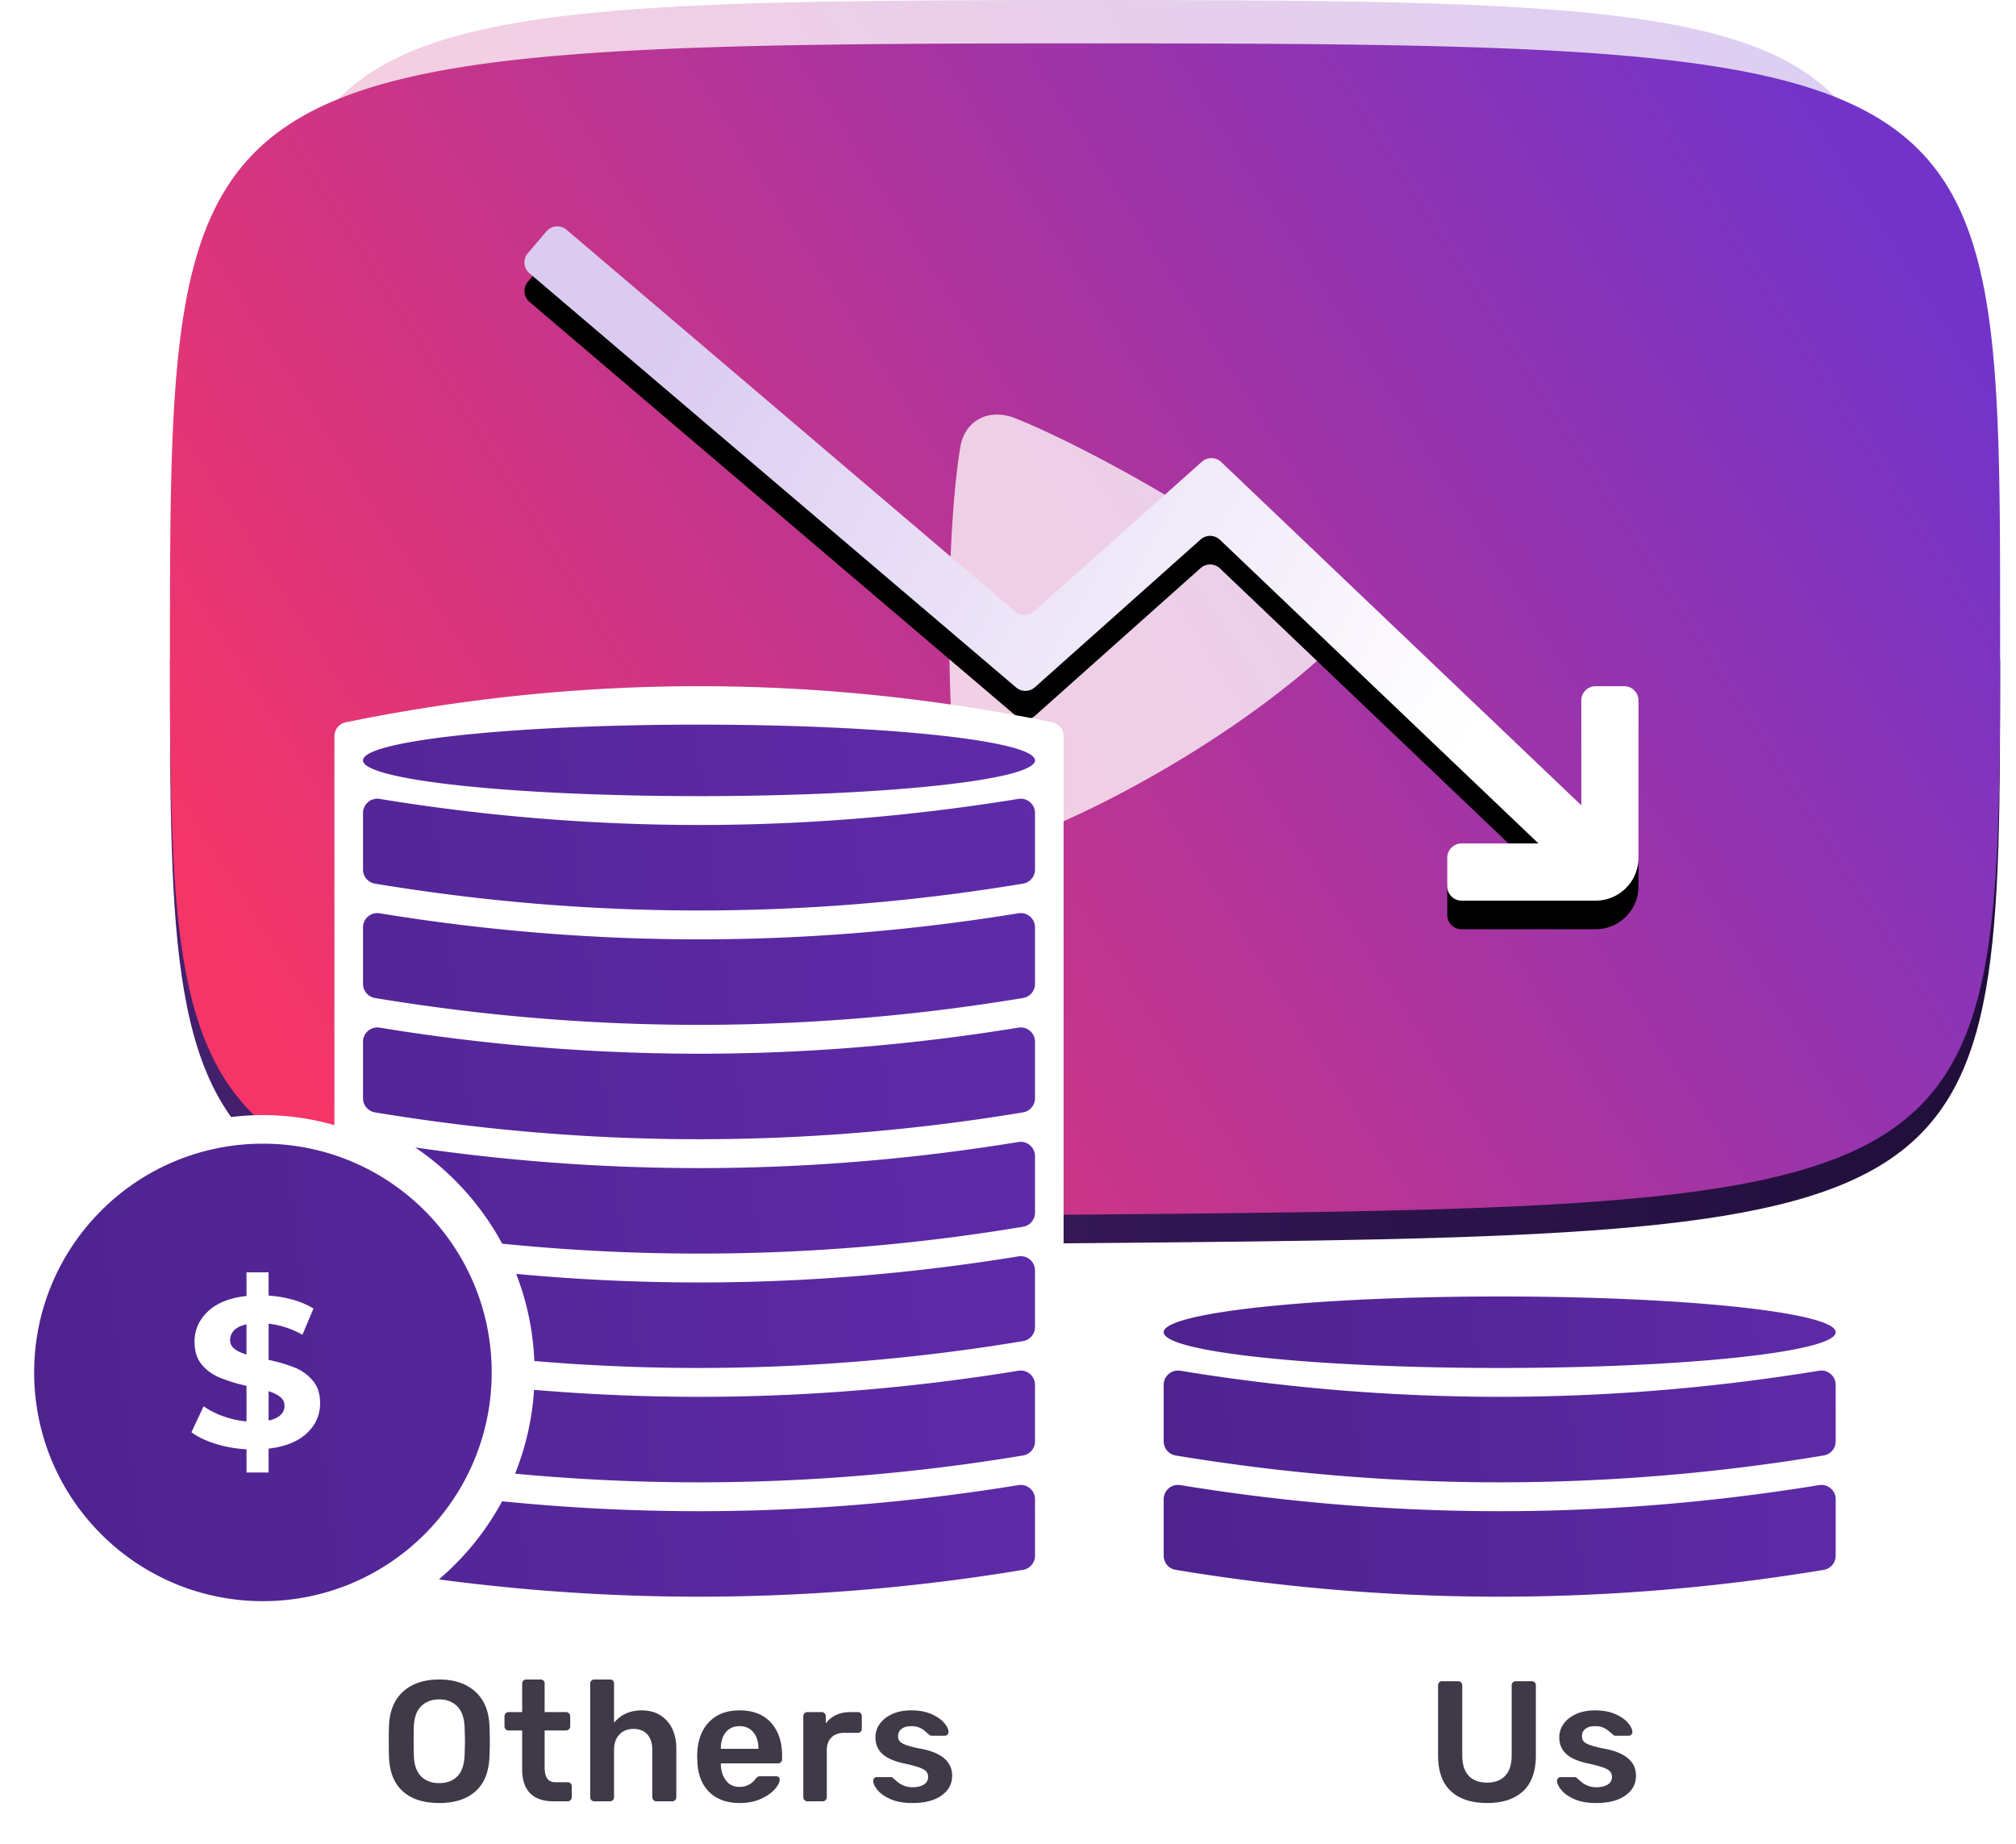 <svg width="141" height="129" xmlns="http://www.w3.org/2000/svg" xmlns:xlink="http://www.w3.org/1999/xlink">
    <defs>
        <linearGradient x1="9.289%" y1="51.821%" x2="100%" y2="55.367%" id="a">
            <stop stop-color="#43206C" offset="0%"/>
            <stop stop-color="#200E3A" offset="100%"/>
        </linearGradient>
        <linearGradient x1="100%" y1="29.297%" x2="0%" y2="70.703%" id="b">
            <stop stop-color="#7234C8" offset="0%"/>
            <stop stop-color="#F53568" offset="100%"/>
        </linearGradient>
        <linearGradient x1="100%" y1="29.48%" x2="0%" y2="70.52%" id="c">
            <stop stop-color="#7234C8" offset="0%"/>
            <stop stop-color="#F53568" offset="100%"/>
        </linearGradient>
        <linearGradient x1="88.632%" y1="63.843%" x2="6.078%" y2="36.038%" id="f">
            <stop stop-color="#FFF" offset="0%"/>
            <stop stop-color="#DBCBF1" offset="100%"/>
        </linearGradient>
        <linearGradient x1="233.28%" y1="62.66%" x2="0%" y2="88.359%" id="g">
            <stop stop-color="#7234C8" offset="0%"/>
            <stop stop-color="#4E238E" offset="100%"/>
        </linearGradient>
        <linearGradient x1="233.28%" y1="53.294%" x2="0%" y2="59.982%" id="h">
            <stop stop-color="#7234C8" offset="0%"/>
            <stop stop-color="#4E238E" offset="100%"/>
        </linearGradient>
        <filter x="-8.4%" y="-9.6%" width="117.4%" height="128.6%" filterUnits="objectBoundingBox" id="d">
            <feOffset dy="2" in="SourceAlpha" result="shadowOffsetOuter1"/>
            <feGaussianBlur stdDeviation="2" in="shadowOffsetOuter1" result="shadowBlurOuter1"/>
            <feColorMatrix values="0 0 0 0 0.11 0 0 0 0 0.035 0 0 0 0 0.216 0 0 0 0.425 0" in="shadowBlurOuter1"/>
        </filter>
        <path d="M39.237 16.073l31.38 26.71a1 1 0 001.313-.015l11.741-10.47a1 1 0 011.356.023l25.18 24.008.001-7.329a1 1 0 011-1h2a1 1 0 011 1v11a3 3 0 01-3 3h-9.374a1 1 0 01-1-1v-2a1 1 0 011-1h5.378L84.936 37.76a1 1 0 00-1.355-.022L71.992 48.073a1 1 0 01-1.313.015l-34.035-28.97a1 1 0 01-.113-1.41l1.296-1.522a1 1 0 011.41-.113z" id="e"/>
    </defs>
    <g fill="none" fill-rule="evenodd">
        <path d="M139.5 46.135c0 39.855 0 40.27-64 40.824-64 .554-64-.969-64-40.824 64 28.865 68 28.865 128 0z" fill="url(#a)" transform="translate(.389)"/>
        <path d="M75.95 0C133 0 133 1.124 133 37.091c0 35.968 0 36.342-57.5 36.842S18 73.059 18 37.09C18 1.124 18.898 0 75.95 0z" fill="url(#b)" opacity=".241" transform="translate(.389)"/>
        <path d="M139.5 44.135c0 39.855 0 40.27-64 40.824-62.72.543-63.974-.908-64-38.479v-2.345c0-39.457.98-41.073 62.614-41.101H76c63.5 0 63.5 1.245 63.5 41.1zM70.746 29.31c-1.941-.848-3.746.099-3.992 2.116 0 0-.754 4.111-.754 12.563 0 8.451.75 12.484.75 12.484.266 2.019 2.091 3.049 4.059 2.26 0 0 4.438-1.46 11.015-5.389 6.577-3.928 10.274-7.457 10.274-7.457 1.226-1.07 1.202-2.779-.072-3.794 0 0-.084-.075-.253-.217l-.197-.165c-1.107-.913-4.277-3.395-9.752-6.665a110.39 110.39 0 00-6.719-3.72l-.47-.236c-2.511-1.252-3.889-1.78-3.889-1.78z" fill="url(#c)" transform="translate(.389)"/>
        <g fill-rule="nonzero" transform="translate(.389)">
            <use fill="#000" filter="url(#d)" xlink:href="#e"/>
            <use fill="url(#f)" xlink:href="#e"/>
        </g>
        <path d="M48.889 48c8.233 0 16.467.84 24.7 2.522a1 1 0 01.8.98v59.64a1 1 0 01-.85.99A164.198 164.198 0 0148.889 114c-7.67 0-15.34-.543-23.01-1.628A17.926 17.926 0 0118.39 114c-9.941 0-18-8.059-18-18s8.059-18 18-18c1.735 0 3.413.246 5 .704V51.502a1 1 0 01.8-.98C32.422 48.841 40.656 48 48.889 48z" fill="#FFF"/>
        <path d="M18 80c8.837 0 16 7.163 16 16s-7.163 16-16 16-16-7.163-16-16 7.163-16 16-16zm53.987 24.708a1 1 0 01.013.161v3.954a1 1 0 01-.837.987 138.414 138.414 0 01-22.663 1.878c-6.065 0-12.13-.404-18.194-1.21a19.093 19.093 0 004.424-5.465c4.59.463 9.18.694 13.77.694 7.446 0 14.893-.609 22.339-1.825a1 1 0 011.148.826zm0-8a1 1 0 01.013.161v3.954a1 1 0 01-.837.987 138.414 138.414 0 01-22.663 1.878 137.3 137.3 0 01-12.864-.605 18.896 18.896 0 001.326-5.864c3.845.325 7.692.488 11.538.488 7.446 0 14.893-.609 22.339-1.825a1 1 0 011.148.826zm0-8a1 1 0 01.013.161v3.954a1 1 0 01-.837.987A138.414 138.414 0 0148.5 95.688c-3.84 0-7.678-.162-11.518-.485a18.886 18.886 0 00-1.27-6.096c4.262.4 8.525.6 12.788.6 7.446 0 14.893-.609 22.339-1.825a1 1 0 011.148.826zm0-8a1 1 0 01.013.161v3.954a1 1 0 01-.837.987 137.378 137.378 0 01-36.429 1.185 19.09 19.09 0 00-6.08-6.73A137.88 137.88 0 0048.5 81.708c7.446 0 14.893-.609 22.339-1.825a1 1 0 011.148.826zm0-8a1 1 0 01.013.161v3.954a1 1 0 01-.837.987A138.414 138.414 0 0148.5 79.688c-7.555 0-15.109-.626-22.664-1.878a1 1 0 01-.836-.987V72.87a1 1 0 011.161-.987A138.368 138.368 0 0048.5 73.707c7.446 0 14.893-.609 22.339-1.825a1 1 0 011.148.826zm0-8a1 1 0 01.013.161v3.954a1 1 0 01-.837.987A138.414 138.414 0 0148.5 71.688c-7.555 0-15.109-.626-22.664-1.878a1 1 0 01-.836-.987V64.87a1 1 0 011.161-.987A138.368 138.368 0 0048.5 65.707c7.446 0 14.893-.609 22.339-1.825a1 1 0 011.148.826zm0-8a1 1 0 01.013.161v3.954a1 1 0 01-.837.987A138.414 138.414 0 0148.5 63.688c-7.555 0-15.109-.626-22.664-1.878a1 1 0 01-.836-.987V56.87a1 1 0 011.161-.987A138.368 138.368 0 0048.5 57.707c7.446 0 14.893-.609 22.339-1.825a1 1 0 011.148.826zm-23.035-6.02c12.77.026 23.048 1.135 23.048 2.5 0 1.364-10.278 2.474-23.048 2.5H48.5c-12.979 0-23.5-1.12-23.5-2.5 0-1.365 10.278-2.474 23.048-2.5h.904z" fill="url(#g)" transform="translate(.389)"/>
        <path d="M18.786 103v-1.668c1.165-.14 2.056-.499 2.675-1.08.619-.58.928-1.278.928-2.092 0-.656-.17-1.184-.51-1.587a3.209 3.209 0 00-1.26-.908c-.5-.204-1.112-.385-1.833-.544V92.59a6.31 6.31 0 012.366.775l.773-1.832c-.825-.506-1.871-.81-3.14-.909V89H17.24v1.653c-1.175.13-2.074.49-2.698 1.08-.624.59-.936 1.298-.936 2.122 0 .666.17 1.2.51 1.601.34.403.764.708 1.269.916a11.99 11.99 0 001.855.566v2.488a6.497 6.497 0 01-1.623-.358 5.678 5.678 0 01-1.377-.7l-.85 1.817c.423.318.98.586 1.67.804.69.219 1.418.348 2.18.388V103h1.547zm-1.547-8.251c-.37-.11-.654-.243-.85-.402a.751.751 0 01-.294-.61c0-.259.093-.485.278-.678.186-.194.475-.336.866-.425v2.115zm1.547 4.617v-2.055c.36.119.636.258.827.417a.76.76 0 01.286.61.858.858 0 01-.278.64c-.186.18-.464.309-.835.388z" fill="#FFF" fill-rule="nonzero"/>
        <path d="M82 103.87a1 1 0 01.161.012 138.368 138.368 0 0022.339 1.825c7.446 0 14.893-.609 22.339-1.825a1 1 0 011.161.987v3.954a1 1 0 01-.837.987 138.414 138.414 0 01-22.663 1.878c-7.555 0-15.109-.626-22.664-1.878a1 1 0 01-.836-.987v-3.954a1 1 0 011-1zm0-8a1 1 0 01.161.012 138.368 138.368 0 0022.339 1.825c7.446 0 14.893-.609 22.339-1.825a1 1 0 011.161.987v3.954a1 1 0 01-.837.987 138.414 138.414 0 01-22.663 1.878c-7.555 0-15.109-.626-22.664-1.878a1 1 0 01-.836-.987V96.87a1 1 0 011-1zm22.952-5.182c12.77.026 23.048 1.135 23.048 2.5 0 1.38-10.521 2.5-23.5 2.5s-23.5-1.12-23.5-2.5c0-1.381 10.521-2.5 23.5-2.5z" fill="url(#h)" transform="translate(.389)"/>
        <path d="M30.719 126.12c1.088 0 1.938-.276 2.55-.828.612-.552.934-1.372.966-2.46.016-.464.024-.804.024-1.02v-.103c-.003-.222-.01-.531-.024-.929-.032-1.064-.362-1.88-.99-2.448-.628-.568-1.47-.852-2.526-.852-1.064 0-1.908.284-2.532.852-.624.568-.952 1.384-.984 2.448a32.6 32.6 0 00-.012 1.032c0 .448.004.788.012 1.02.032 1.088.352 1.908.96 2.46s1.46.828 2.556.828zm0-1.392c-.536 0-.962-.162-1.278-.486-.316-.324-.482-.814-.498-1.47-.008-.24-.012-.564-.012-.972 0-.416.004-.74.012-.972.016-.656.184-1.146.504-1.47.32-.324.744-.486 1.272-.486.52 0 .94.162 1.26.486.32.324.492.814.516 1.47.016.464.024.788.024.972v.07c-.002.181-.01.482-.024.902-.024.664-.192 1.156-.504 1.476-.312.32-.736.48-1.272.48zM39.7 126a.273.273 0 00.21-.084.289.289 0 00.078-.204v-.756a.284.284 0 00-.078-.21.284.284 0 00-.21-.078h-.84c-.272 0-.468-.088-.588-.264-.12-.176-.18-.436-.18-.78v-2.58h1.5c.08 0 .148-.028.204-.084a.278.278 0 00.084-.204v-.708a.278.278 0 00-.084-.204.278.278 0 00-.204-.084h-1.5v-1.992a.284.284 0 00-.078-.21.284.284 0 00-.21-.078h-.996a.289.289 0 00-.204.078.273.273 0 00-.084.21v1.992h-.948a.278.278 0 00-.204.084.278.278 0 00-.084.204v.708c0 .08.028.148.084.204a.278.278 0 00.204.084h.948v2.712c0 .736.184 1.294.552 1.674.368.38.916.57 1.644.57h.984zm2.958 0a.273.273 0 00.21-.084.289.289 0 00.078-.204v-3.3c0-.456.124-.816.372-1.08.248-.264.576-.396.984-.396.424 0 .75.13.978.39.228.26.342.622.342 1.086v3.3c0 .08.028.148.084.204a.292.292 0 00.216.084h1.092a.273.273 0 00.21-.084.289.289 0 00.078-.204v-3.372c0-.832-.22-1.49-.66-1.974-.44-.484-1.028-.726-1.764-.726-.808 0-1.452.288-1.932.864v-2.736a.284.284 0 00-.078-.21.284.284 0 00-.21-.078h-1.092a.289.289 0 00-.204.078.273.273 0 00-.084.21v7.944c0 .08.028.148.084.204a.278.278 0 00.204.084h1.092zm9.078.12c.56 0 1.052-.096 1.476-.288.424-.192.75-.418.978-.678.228-.26.342-.486.342-.678a.2.2 0 00-.078-.168.296.296 0 00-.186-.06h-1.056a.494.494 0 00-.204.03.65.65 0 00-.168.162c-.288.368-.66.552-1.116.552-.4 0-.714-.146-.942-.438-.228-.292-.35-.662-.366-1.11v-.096H54.4c.088 0 .16-.028.216-.084a.278.278 0 00.084-.204v-.252c0-.96-.258-1.728-.774-2.304-.516-.576-1.25-.864-2.202-.864-.928 0-1.654.288-2.178.864-.524.576-.786 1.364-.786 2.364l.012.3c.032.944.31 1.672.834 2.184.524.512 1.234.768 2.13.768zm1.308-3.792h-2.628v-.024c0-.472.116-.85.348-1.134.232-.284.552-.426.96-.426.408 0 .73.142.966.426.236.284.354.662.354 1.134v.024zM57.539 126c.08 0 .148-.028.204-.084a.278.278 0 00.084-.204v-3.288c0-.376.108-.672.324-.888.216-.216.512-.324.888-.324h.948a.273.273 0 00.21-.084.289.289 0 00.078-.204v-.876a.284.284 0 00-.078-.21.284.284 0 00-.21-.078h-.504c-.752 0-1.328.264-1.728.792v-.492a.292.292 0 00-.084-.216.292.292 0 00-.216-.084h-.984a.278.278 0 00-.204.084.292.292 0 00-.084.216v5.652c0 .08.028.148.084.204a.278.278 0 00.204.084h1.068zm6.258.12c.88 0 1.566-.176 2.058-.528.492-.352.738-.812.738-1.38 0-.976-.72-1.604-2.16-1.884a7.27 7.27 0 01-1.044-.258c-.232-.084-.386-.174-.462-.27a.562.562 0 01-.114-.36c0-.208.08-.376.24-.504.16-.128.388-.192.684-.192.216 0 .4.032.552.096.152.064.29.15.414.258.124.108.214.182.27.222a.24.24 0 00.204.096h.9a.254.254 0 00.186-.078.254.254 0 00.078-.186c0-.184-.102-.396-.306-.636-.204-.24-.502-.446-.894-.618s-.86-.258-1.404-.258c-.528 0-.982.09-1.362.27-.38.18-.666.412-.858.696a1.59 1.59 0 00-.288.906c0 .488.162.88.486 1.176.324.296.826.516 1.506.66a9.52 9.52 0 011.062.282c.236.084.4.176.492.276.092.1.138.23.138.39 0 .232-.1.41-.3.534-.2.124-.46.186-.78.186a1.599 1.599 0 01-1.074-.384l-.198-.168-.072-.06c-.048-.064-.104-.096-.168-.096h-.984a.265.265 0 00-.186.072.249.249 0 00-.078.192c0 .176.098.386.294.63.196.244.498.458.906.642.408.184.916.276 1.524.276zM104.01 126.12c1.08 0 1.919-.276 2.515-.828.596-.552.894-1.388.894-2.508V117.9a.305.305 0 00-.078-.216.273.273 0 00-.21-.084h-1.104a.292.292 0 00-.216.084.292.292 0 00-.084.216v4.884c0 .632-.15 1.108-.45 1.428-.3.32-.726.48-1.278.48s-.978-.16-1.278-.48c-.3-.32-.45-.796-.45-1.428V117.9a.292.292 0 00-.084-.216.292.292 0 00-.216-.084h-1.104a.273.273 0 00-.21.084.305.305 0 00-.078.216v4.884c0 1.12.3 1.956.9 2.508.6.552 1.444.828 2.532.828zm7.615 0c.88 0 1.566-.176 2.058-.528.492-.352.738-.812.738-1.38 0-.976-.72-1.604-2.16-1.884a7.27 7.27 0 01-1.044-.258c-.232-.084-.386-.174-.462-.27a.562.562 0 01-.114-.36c0-.208.08-.376.24-.504.16-.128.388-.192.684-.192.216 0 .4.032.552.096.152.064.29.15.414.258.124.108.214.182.27.222a.24.24 0 00.204.096h.9a.254.254 0 00.186-.078.254.254 0 00.078-.186c0-.184-.102-.396-.306-.636-.204-.24-.502-.446-.894-.618s-.86-.258-1.404-.258c-.528 0-.982.09-1.362.27-.38.18-.666.412-.858.696a1.59 1.59 0 00-.288.906c0 .488.162.88.486 1.176.324.296.826.516 1.506.66a9.52 9.52 0 011.062.282c.236.084.4.176.492.276.092.1.138.23.138.39 0 .232-.1.41-.3.534-.2.124-.46.186-.78.186a1.599 1.599 0 01-1.074-.384l-.198-.168-.072-.06c-.048-.064-.104-.096-.168-.096h-.984a.265.265 0 00-.186.072.249.249 0 00-.078.192c0 .176.098.386.294.63.196.244.498.458.906.642.408.184.916.276 1.524.276z" fill="#0C0417" fill-rule="nonzero" opacity=".786"/>
    </g>
</svg>

